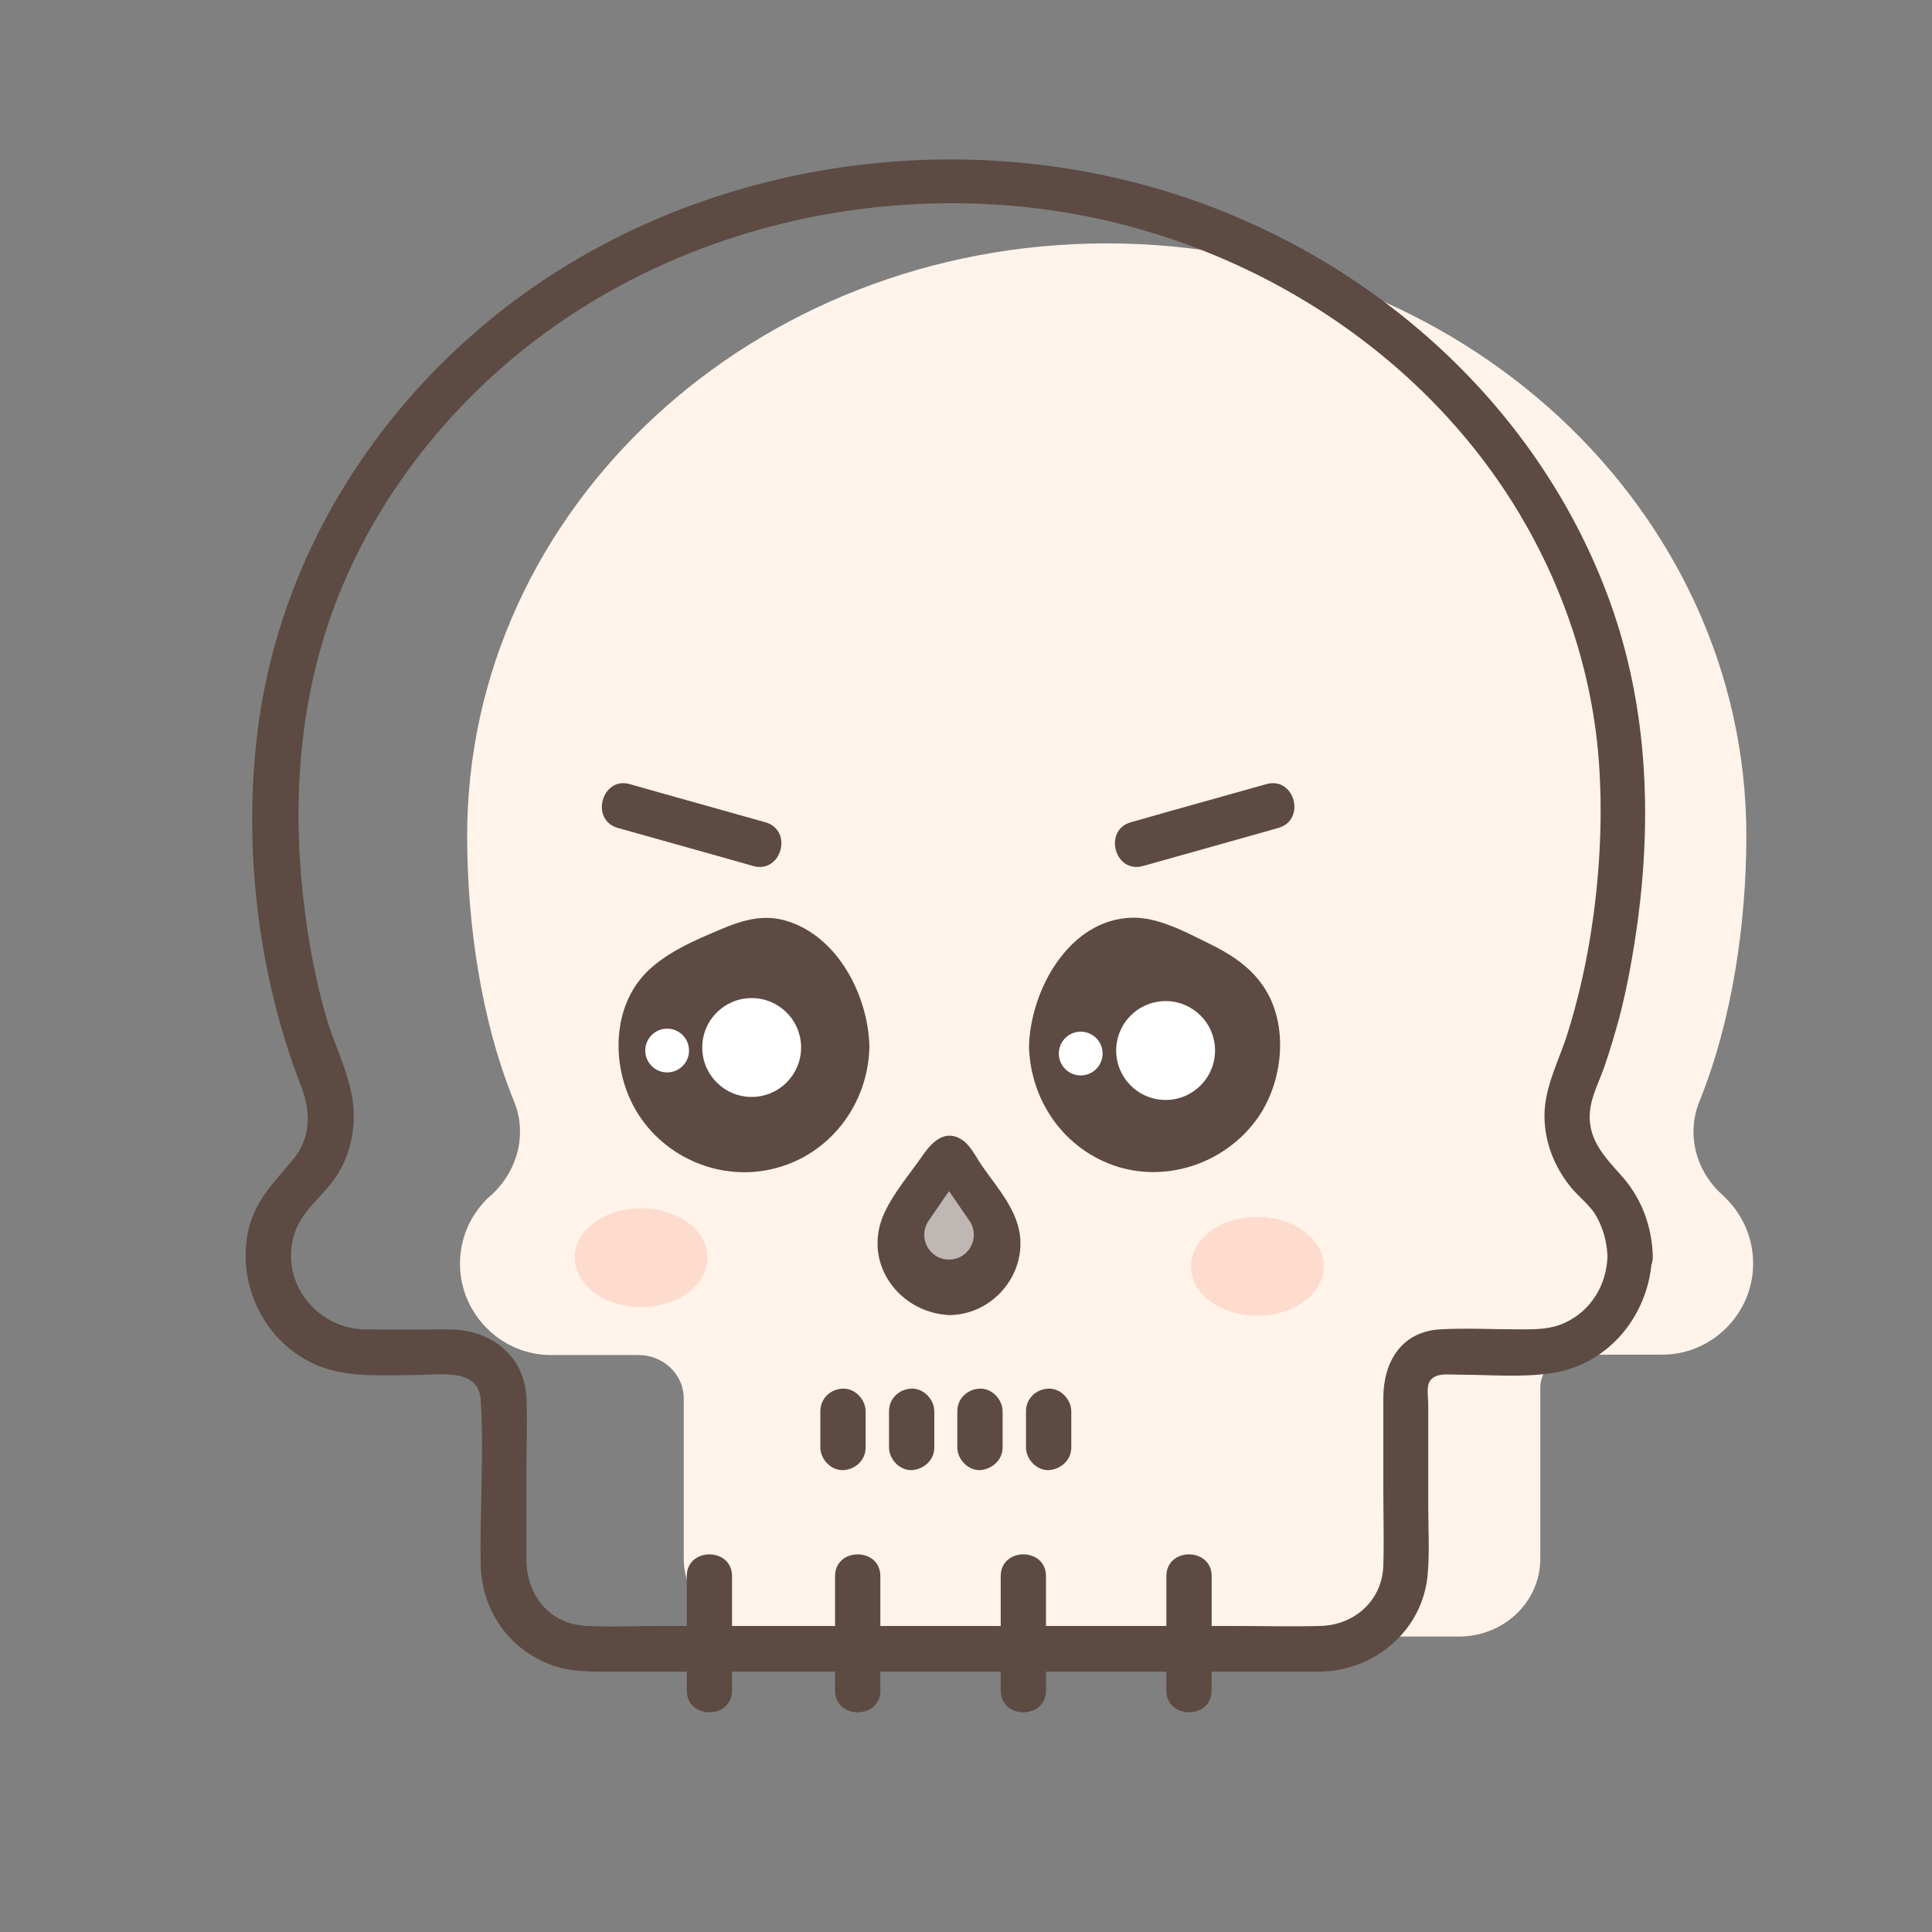 <?xml version="1.0" ?><svg id="Слой_1" style="enable-background:new 0 0 512 512;" version="1.1" viewBox="0 0 512 512" xml:space="preserve" xmlns="http://www.w3.org/2000/svg" xmlns:xlink="http://www.w3.org/1999/xlink"><rect x="0" y="0" width="512" height="512" fill="#808080" stroke="none"/><style type="text/css">
	.st0{fill:#FFF3EA;}
	.st1{fill:#5C4A43;}
	.st2{fill:#FFFFFF;}
	.st3{fill:#BEB7B4;}
	.st4{fill:#FDDCCE;}
</style><g><g><g><path class="st0" d="M464.6,334.8c0,6.7-2.7,12.7-7.1,17.1c-4.4,4.4-10.4,7.1-17,7.1h-23.2c-5,0-9.1,3.9-9.1,8.8V413     c0,11.5-9.6,20.7-21.6,20.7H202.8c-11.9,0-21.6-9.3-21.6-20.7v-42.4c0-6.4-5.4-11.5-12-11.5H146c-13.2,0-24.1-10.9-24.1-24.2     c0-6.7,2.7-12.7,7.1-17.1c0.3-0.3,0.6-0.6,1-0.9c7.2-6.5,9.8-16.3,6.2-25.1c-8.8-21.6-12.4-47.4-12.4-70.3     c0-86.7,75.9-157,169.5-157s169.5,70.3,169.5,157c0,23-3.7,48.8-12.4,70.3c-3.6,8.8-1,18.6,6.2,25     C461.5,321.3,464.6,327.7,464.6,334.8z"/></g><g><g><path class="st1" d="M426,332.9c-0.2,7.5-4.3,14.4-11.2,17.6c-3.8,1.8-7.7,1.8-11.8,1.8c-7.1,0-14.4-0.4-21.5,0      c-10.3,0.7-14.9,8.8-14.9,18.2c0,8.2,0,16.5,0,24.7c0,6.5,0.2,13,0,19.5c-0.2,9.4-7.6,16-16.8,16.2c-7.5,0.2-15,0-22.5,0      c-35.1,0-70.1,0-105.2,0c-15.5,0-31,0-46.5,0c-6.7,0-13.4,0.3-20.1,0c-10.1-0.5-16-8.3-16-17.8c0-7.9,0-15.9,0-23.8      c0-6.3,0.3-12.6,0-18.8c-0.5-11.5-9.7-18.2-20.6-18.2c-7.4,0-14.8,0.1-22.2,0c-12.4-0.2-22.1-11.8-19-24.2      c1.8-7.5,8.5-11.2,12.2-17.6c3.4-6,4.6-13,3.4-19.8c-1.3-7.7-5.3-15.1-7.3-22.7c-2.2-8.2-3.9-16.5-5-24.9      c-3.7-27.4-2.3-55.1,7.2-81.3c8.4-23,22.6-43.6,40.4-60.4c38.8-36.5,93.5-52.5,146-46.2c50.7,6.1,98.8,34.4,126.2,77.9      c13.2,21,21.4,45.1,23,69.9c1,15.3,0,31-2.5,46.1c-1.4,8.3-3.3,16.5-5.8,24.5c-2.2,7.2-6.2,14.3-6.2,22.1      c0,6.9,2.6,13.5,6.9,18.8c2,2.5,4.7,4.5,6.5,7.2C424.9,325.4,425.8,329,426,332.9c0.2,7.7,12.2,7.7,12,0      c-0.2-7.8-2.9-15.2-8.1-21.1c-4.9-5.5-9.7-10.3-8.4-18.4c0.6-3.6,2.4-7.1,3.6-10.5c1.5-4.3,2.8-8.7,4-13.1      c2.2-8.4,3.7-17,4.9-25.6c3.8-28.5,2.5-57.4-7.3-84.6c-18.1-50.2-59.9-88.6-109.8-106.3c-53-18.8-114-13.4-162.8,14.7      c-45.6,26.3-78.8,72.1-85.7,124.7c-4.1,31.3-0.1,65.5,11.3,94.9c2.7,7,2.9,13.9-2.3,20c-5.1,6.1-10,10.8-11.7,19      c-2.8,14,4.3,28.6,17.2,34.7c8.5,4,18,3.1,27.2,3.1c6,0,16.8-2.1,17.3,6.6c0.9,14.5-0.3,29.3,0,43.8c0.3,12.4,8,23,19.8,26.8      c4.1,1.3,8.3,1.4,12.5,1.4c11.6,0,23.1,0,34.7,0c37.5,0,75,0,112.5,0c12.5,0,25.1,0,37.6,0c2.4,0,4.9,0.1,7.3-0.1      c13.6-1.1,25-11.3,26.5-25.1c0.6-6.1,0.2-12.5,0.2-18.6c0-9,0-17.9,0-26.9c0-1.6-0.4-4,0.1-5.6c1.1-3.1,5.2-2.4,7.8-2.4      c8.1,0,16.7,0.8,24.8-0.4c15.4-2.3,26.1-15.8,26.6-31.1C438.2,325.2,426.2,325.2,426,332.9z"/></g></g><g><g><path class="st1" d="M229.4,383.6c0-3.2,0-6.4,0-9.6c0-3.1-2.8-6.1-6-6c-3.3,0.1-6,2.6-6,6c0,3.2,0,6.4,0,9.6c0,3.1,2.8,6.1,6,6      C226.6,389.5,229.4,387,229.4,383.6L229.4,383.6z"/></g></g><g><g><path class="st1" d="M247.6,383.6c0-3.2,0-6.4,0-9.6c0-3.1-2.8-6.1-6-6c-3.3,0.1-6,2.6-6,6c0,3.2,0,6.4,0,9.6c0,3.1,2.8,6.1,6,6      C244.9,389.4,247.6,386.9,247.6,383.6L247.6,383.6z"/></g></g><g><g><path class="st1" d="M265.7,383.6c0-3.2,0-6.4,0-9.6c0-3.1-2.8-6.1-6-6c-3.3,0.1-6,2.6-6,6c0,3.2,0,6.4,0,9.6c0,3.1,2.8,6.1,6,6      C262.9,389.4,265.7,386.9,265.7,383.6L265.7,383.6z"/></g></g><g><g><path class="st1" d="M283.9,383.6c0-3.2,0-6.4,0-9.6c0-3.1-2.8-6.1-6-6c-3.3,0.1-6,2.6-6,6c0,3.2,0,6.4,0,9.6c0,3.1,2.8,6.1,6,6      C281.2,389.4,283.9,386.9,283.9,383.6L283.9,383.6z"/></g></g><g><path class="st1" d="M251.5,342.5L251.5,342.5c10.4,0,16.5-11.6,10.6-20.2l-10.4-15.2c-0.1-0.2-0.3-0.2-0.5,0l-10.4,15.2     C235,330.9,241.2,342.5,251.5,342.5z"/><g><path class="st1" d="M251.5,348.5c10.7,0,19.5-9.3,18.9-20c-0.4-7.5-6.1-13.7-10.2-19.6c-1.5-2.2-3.1-5.6-5.5-7      c-4.3-2.6-7.6,0.7-9.9,3.9c-3.7,5.4-8.6,10.9-11,17C229,335.5,238.7,347.9,251.5,348.5c7.7,0.4,7.7-11.6,0-12      c-3.5-0.2-6.6-2.6-6.9-6.3c-0.2-2.6,1.3-4.6,2.7-6.7c3.1-4.5,6.1-8.9,9.2-13.4c-1.7,1-3.5,2-5.2,3c0.2,0,0.3,0,0.5,0      c-1.7-1-3.5-2-5.2-3c3.1,4.6,6.3,9.1,9.4,13.7c1.4,2.1,2.8,4.1,2.4,6.7c-0.5,3.4-3.4,6-6.9,6      C243.8,336.5,243.8,348.5,251.5,348.5z"/></g></g><g><g><path class="st1" d="M202.8,217.9c-12-3.4-24-6.7-35.9-10.1c-7.4-2.1-10.6,9.5-3.2,11.6c12,3.4,24,6.7,35.9,10.1      C207.1,231.6,210.3,220,202.8,217.9L202.8,217.9z"/></g></g><g><g><path class="st1" d="M302.9,229.5c12-3.4,24-6.7,35.9-10.1c7.4-2.1,4.3-13.7-3.2-11.6c-12,3.4-24,6.7-35.9,10.1      C292.3,220,295.4,231.6,302.9,229.5L302.9,229.5z"/></g></g><g><path class="st1" d="M224.4,277.4c0,15-12.2,27.2-27.2,27.2s-27.2-12.2-27.2-27.2c0-15,8.4-19.7,27.2-27.2     C211.1,244.6,224.4,262.4,224.4,277.4z"/><g><path class="st1" d="M218.4,277.4c-0.3,12.6-11.2,22.8-24,21.1c-11.9-1.6-20-13.1-18.2-24.8c1.5-10,12.9-13.9,21.1-17.1      c5.9-2.3,10.3-1.1,14.5,3.7C215.9,265,218.2,271.2,218.4,277.4c0.2,7.7,12.2,7.7,12,0c-0.3-13.5-8.3-29.3-22.1-33.4      c-7.4-2.2-13.9,0.8-20.6,3.7c-5.6,2.4-11.3,5.2-15.8,9.4c-9.1,8.6-9.9,23-5,34c5.9,13.2,20.1,21.1,34.4,19.3      c16.7-2.1,28.7-16.3,29.1-32.9C230.6,269.7,218.6,269.7,218.4,277.4z"/></g></g><g><path class="st1" d="M278.7,277.4c0,15,12.2,27.2,27.2,27.2c15,0,27.2-12.2,27.2-27.2c0-15-8.4-19.7-27.2-27.2     C291.9,244.6,278.7,262.4,278.7,277.4z"/><g><path class="st1" d="M272.7,277.4c0.4,14.5,9.5,27.4,23.5,31.8c14,4.3,29.4-1.5,37.5-13.5c6.7-10.1,7.9-25.4,0.4-35.3      c-3.5-4.7-8.6-7.9-13.8-10.4c-6.1-3-13.4-7-20.4-6.8C283.2,243.7,273,262.6,272.7,277.4c-0.2,7.7,11.8,7.7,12,0      c0.2-6.2,2.5-12.4,6.6-17.1c4.2-4.8,8.6-6.1,14.5-3.7c8.2,3.3,19.6,7.1,21.1,17.1c1.8,11.8-6.3,23.2-18.2,24.8      c-12.8,1.7-23.7-8.5-24-21.1C284.5,269.7,272.5,269.7,272.7,277.4z"/></g></g><g><g><g><path class="st1" d="M194,448c0-10.1,0-20.2,0-30.3c0-7.7-12-7.7-12,0c0,10.1,0,20.2,0,30.3C182,455.7,194,455.7,194,448       L194,448z"/></g></g><g><g><path class="st1" d="M233.3,448c0-10.1,0-20.2,0-30.3c0-7.7-12-7.7-12,0c0,10.1,0,20.2,0,30.3       C221.3,455.7,233.3,455.7,233.3,448L233.3,448z"/></g></g><g><g><path class="st1" d="M277.2,448c0-10.1,0-20.2,0-30.3c0-7.7-12-7.7-12,0c0,10.1,0,20.2,0,30.3       C265.2,455.7,277.2,455.7,277.2,448L277.2,448z"/></g></g><g><g><path class="st1" d="M321.1,448c0-10.1,0-20.2,0-30.3c0-7.7-12-7.7-12,0c0,10.1,0,20.2,0,30.3       C309.1,455.7,321.1,455.7,321.1,448L321.1,448z"/></g></g></g><g><g><circle class="st2" cx="199.2" cy="277.6" r="13.1"/></g><g><circle class="st2" cx="176.8" cy="278.4" r="5.8"/></g></g><g><g><circle class="st2" cx="308.9" cy="278.4" r="13.1"/></g><g><circle class="st2" cx="286.4" cy="279.2" r="5.8"/></g></g><g><path class="st3" d="M251.5,333.8L251.5,333.8c5.3,0,8.4-5.9,5.4-10.3l-5.3-7.7c-0.1-0.1-0.2-0.1-0.2,0l-5.3,7.7     C243.1,327.9,246.2,333.8,251.5,333.8z"/></g></g><g><ellipse class="st4" cx="333.2" cy="335.6" rx="17.6" ry="13.1"/></g><g><ellipse class="st4" cx="169.9" cy="333.3" rx="17.6" ry="13.1"/></g></g></svg>